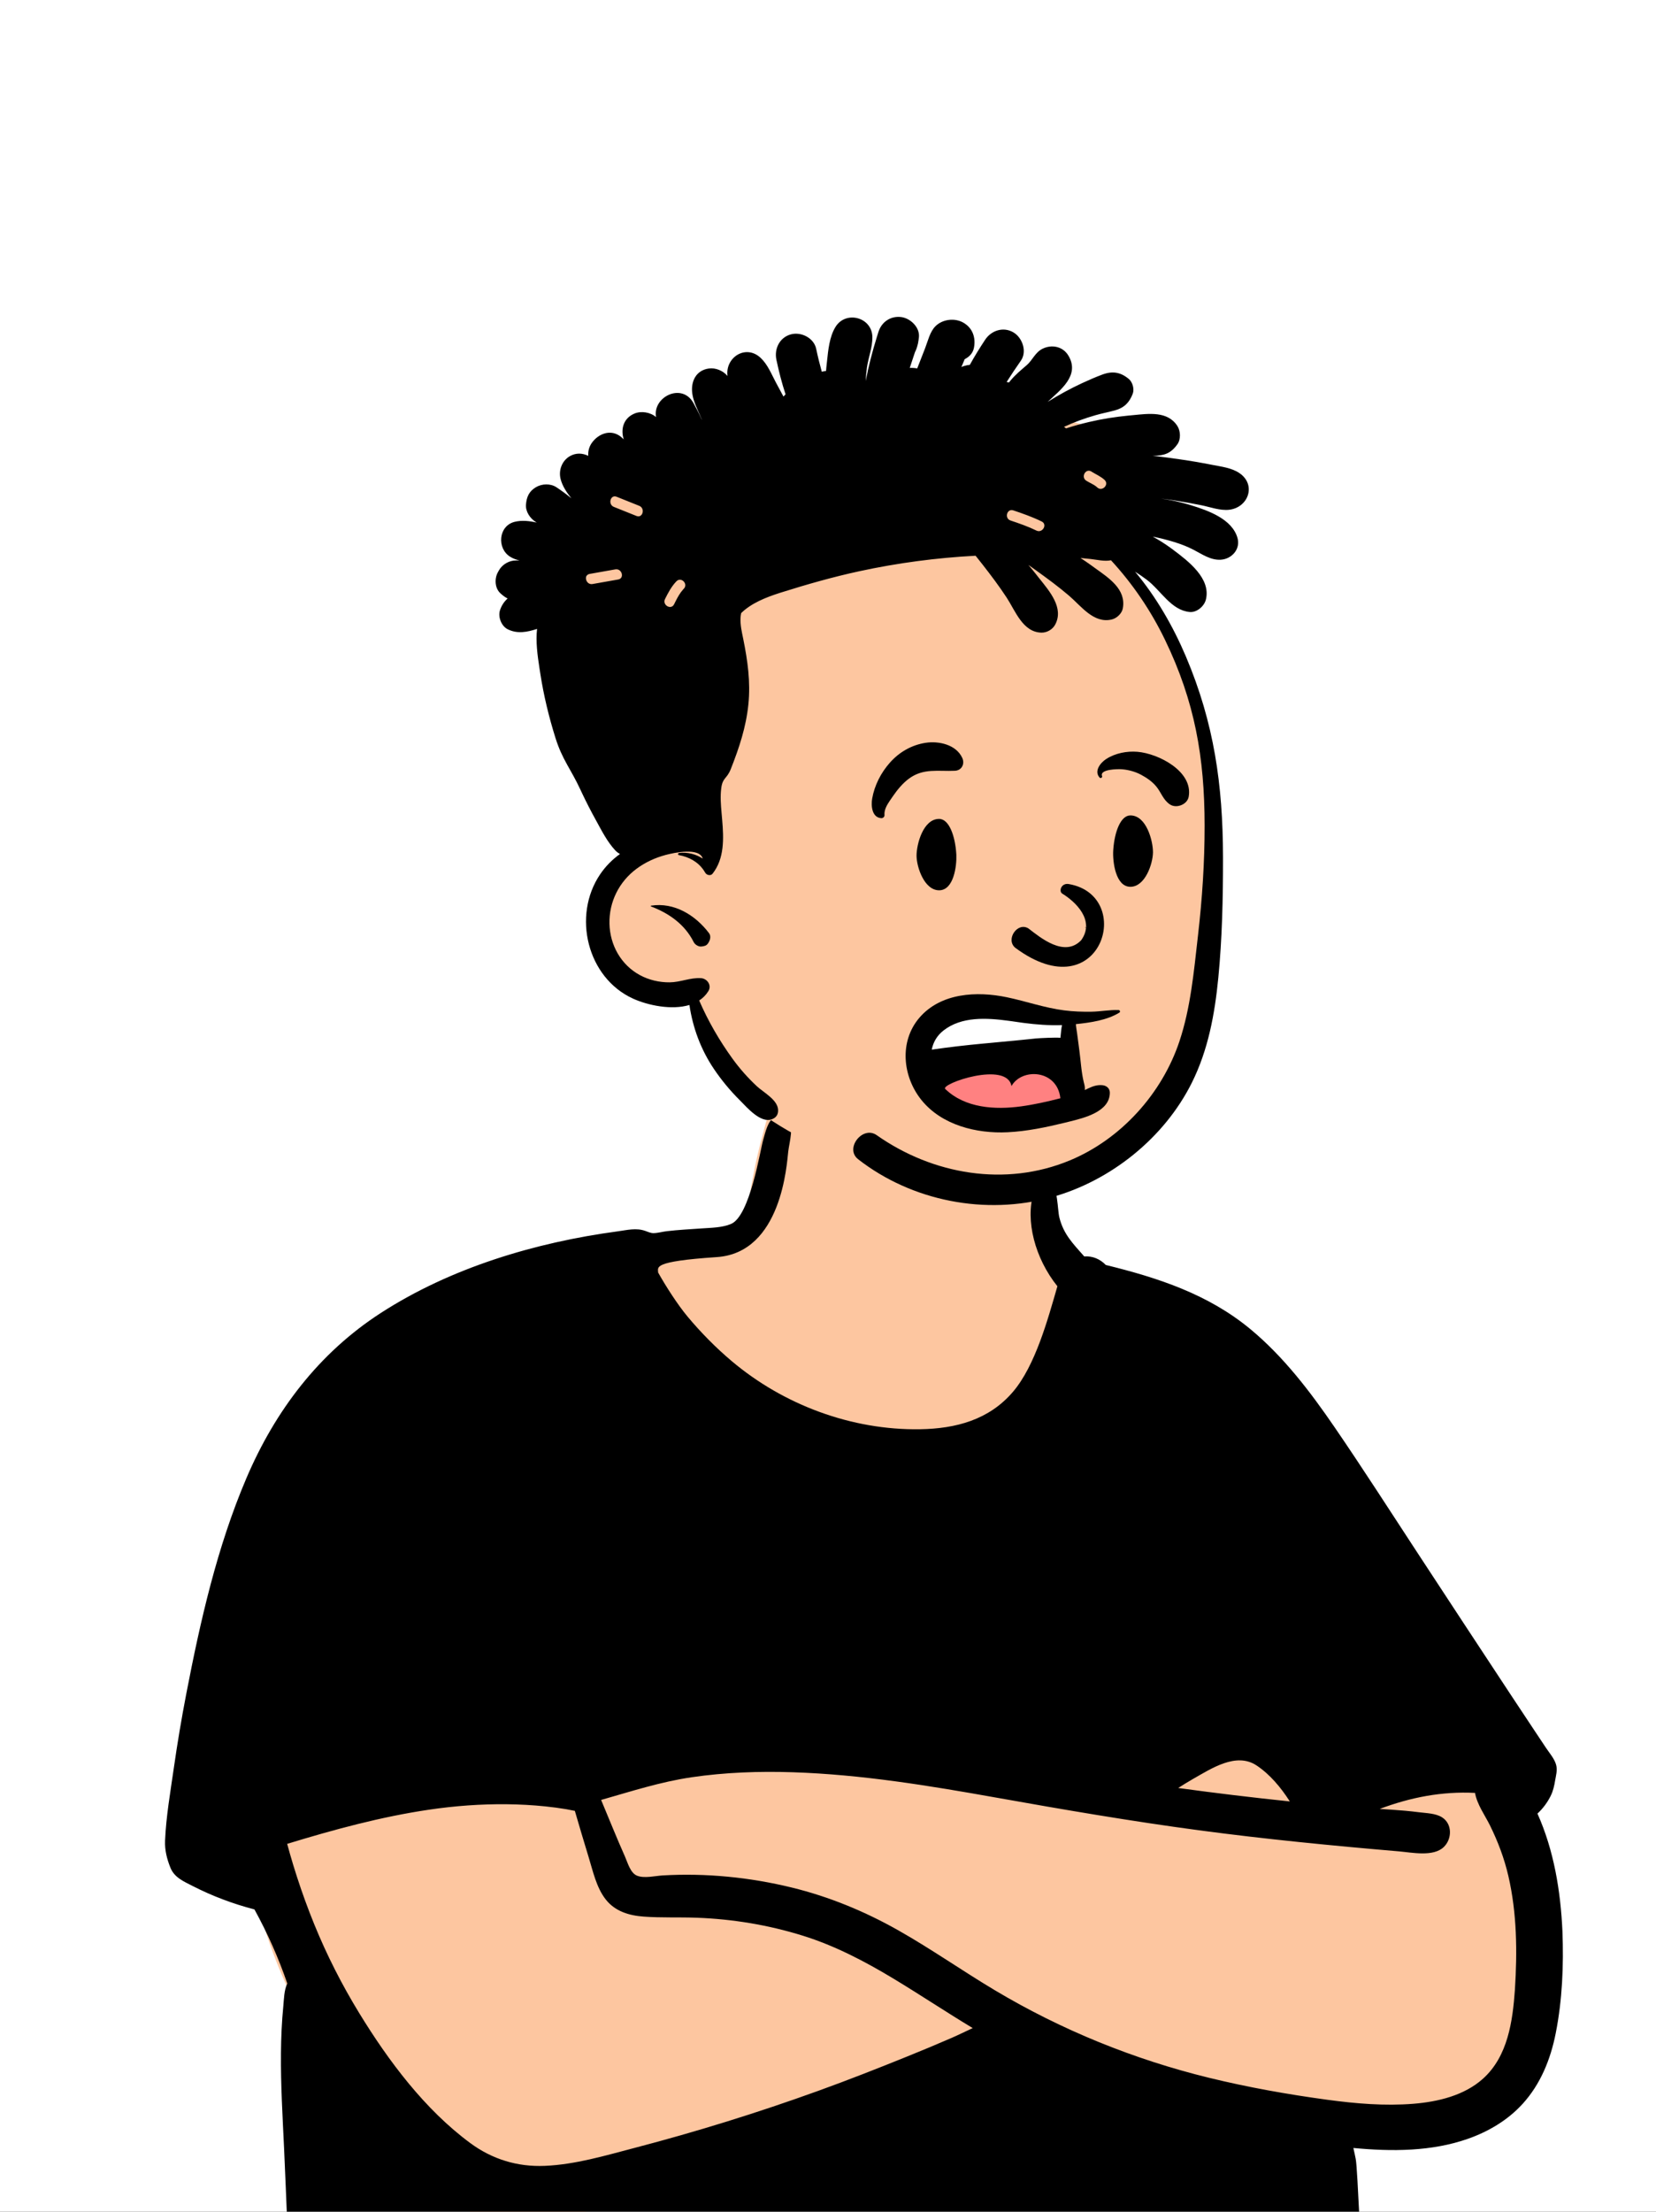 <svg width="200" height="267" viewBox="0 0 200 267" fill="none" xmlns="http://www.w3.org/2000/svg">
<rect x="0" y="0" width="200" height="267" fill="#333333" stroke="none"/>
<g clip-path="url(#clip0_2016_14104)">
<rect width="200" height="267" fill="white"/>
<path fill-rule="evenodd" clip-rule="evenodd" d="M150.479 181.122C148.644 180.468 146.876 179.712 145.265 178.601C140.62 175.142 137.592 169.938 134.731 165.007C130.7 157.835 127.829 150.193 125.844 142.221C124.991 138.796 124.701 134.824 122.764 131.788C118.371 125.429 105.49 126.253 98.65 127.369C94.07 128.18 93.123 133.308 92.083 137.102C91.217 140.255 90.65 143.443 90.174 146.674C89.041 147.419 87.763 148.024 86.544 148.551C73.264 152.625 70.93 160.177 65.858 171.843C57.291 188.8 34.044 195.439 30.532 215.506C28.27 228.755 34.704 241.219 41.337 252.233C47.514 264.263 56.139 270.037 69.873 267.195C82.755 264.304 95.135 259.468 107.791 255.731C113.92 254.224 120.04 250.302 126.488 251.669C139.773 254.654 153.423 256.058 167.039 255.67C186.155 256.444 186.152 238.089 184.19 223.875C182.816 201.755 171.663 187.551 150.479 181.122V181.122Z" fill="#FDC6A0"/>
<path fill-rule="evenodd" clip-rule="evenodd" d="M151.757 213.13C153.354 214.187 154.697 215.789 155.776 217.475C151.273 217.007 146.779 216.467 142.294 215.852C142.881 215.476 143.474 215.109 144.08 214.762C146.291 213.516 149.287 211.497 151.757 213.13ZM76.95 226.445C76.125 226.122 75.806 224.863 75.484 224.142C74.476 221.88 73.556 219.579 72.599 217.295C76.233 216.259 79.768 215.109 83.533 214.556C87.582 213.963 91.69 213.819 95.776 213.953C104.052 214.223 112.251 215.576 120.388 217.027C128.515 218.476 136.642 219.868 144.826 220.961C152.844 222.031 160.888 222.815 168.947 223.503C170.512 223.636 173.123 224.2 174.382 222.967C175.379 221.991 175.411 220.19 174.164 219.397C173.387 218.902 172.261 218.895 171.373 218.781C170.255 218.637 169.133 218.541 168.008 218.466C167.55 218.436 167.091 218.408 166.633 218.38C170.313 216.992 174.156 216.236 178.145 216.447C178.371 217.818 179.387 219.228 179.943 220.359C180.915 222.333 181.672 224.331 182.169 226.477C183.208 230.964 183.253 235.62 182.96 240.196C182.69 244.011 182.111 248.232 179.119 250.934C176.854 252.98 173.659 253.737 170.694 253.975C167.248 254.252 163.749 253.957 160.333 253.495C155.54 252.846 150.725 251.989 146.027 250.84C136.928 248.615 128.206 245.075 120.159 240.274C116.234 237.934 112.49 235.3 108.512 233.049C104.458 230.754 100.145 228.973 95.616 227.868C90.547 226.631 85.249 226.103 80.039 226.408C79.135 226.461 77.829 226.789 76.95 226.445ZM71.076 224.148C71.609 225.877 72.016 227.851 73.153 229.304C74.279 230.744 75.978 231.252 77.738 231.38C79.86 231.534 82.007 231.435 84.133 231.514C88.495 231.676 92.797 232.385 96.966 233.685C100.852 234.897 104.459 236.787 107.934 238.883C111.146 240.822 114.265 242.904 117.479 244.837C116.624 245.229 115.778 245.653 114.928 246.023C113.144 246.798 111.35 247.545 109.547 248.274C105.993 249.711 102.423 251.114 98.817 252.416C91.546 255.043 84.154 257.338 76.675 259.293C73.107 260.226 69.489 261.315 65.783 261.47C62.496 261.607 59.452 260.678 56.801 258.723C51.304 254.669 46.93 248.817 43.394 243.044C41.294 239.614 39.46 236.011 37.944 232.285C37.177 230.401 36.482 228.488 35.856 226.552C35.562 225.643 35.284 224.729 35.02 223.811C34.904 223.408 34.793 223.003 34.683 222.597C40.304 220.881 45.993 219.332 51.815 218.472C54.923 218.013 58.073 217.78 61.215 217.814C62.775 217.831 64.334 217.915 65.885 218.076C66.721 218.163 67.552 218.274 68.381 218.412C68.723 218.469 69.075 218.553 69.427 218.615C69.966 220.463 70.51 222.309 71.076 224.148ZM187.282 216.803C187.585 216.19 187.713 215.586 187.822 214.919C187.904 214.41 188.124 213.693 187.932 213.032C187.716 212.292 187.129 211.629 186.708 210.998C186.242 210.3 185.777 209.602 185.313 208.903C184.384 207.506 183.457 206.107 182.532 204.708C178.753 198.993 175 193.261 171.24 187.533C167.905 182.45 164.625 177.321 161.187 172.306C158.248 168.018 155.044 163.8 151.021 160.465C145.934 156.248 139.876 154.262 133.549 152.712C132.858 151.994 131.935 151.602 130.948 151.682C129.554 150.1 128.446 148.996 127.944 146.984C127.703 146.021 127.779 143.314 126.841 142.744C125.727 142.067 125.145 142.963 124.838 143.973C123.81 147.353 124.99 151.897 127.705 155.282C126.561 159.236 125.044 164.857 122.339 168.025C119.442 171.417 115.436 172.473 111.113 172.543C102.87 172.675 94.636 169.61 88.348 164.299C86.437 162.685 84.662 160.881 83.056 158.964C81.852 157.525 80.427 155.305 79.485 153.627C79.485 152.973 78.713 152.289 86.571 151.761C94.428 151.232 95.024 140.469 95.199 139.004C95.341 137.814 95.945 135.968 95.107 134.998C94.751 134.586 94.022 134.52 93.571 134.8C92.721 135.328 92.442 136.678 92.174 137.596C91.8 138.88 90.576 146.854 88.257 147.777C87.171 148.209 85.926 148.217 84.778 148.297C83.359 148.396 81.938 148.469 80.525 148.634C80.005 148.695 79.436 148.863 78.922 148.868C78.588 148.871 78.243 148.709 77.92 148.595C76.829 148.209 75.738 148.498 74.615 148.65C64.677 149.986 54.445 153.035 45.969 158.521C38.498 163.357 33.235 170.311 29.762 178.442C26.219 186.74 24.187 195.714 22.485 204.547C21.915 207.507 21.417 210.481 20.989 213.464C20.576 216.347 20.059 219.295 19.935 222.207C19.886 223.359 20.161 224.43 20.585 225.482C21.062 226.667 22.189 227.134 23.271 227.687C25.645 228.902 28.149 229.844 30.729 230.511C32.306 233.38 33.632 236.361 34.698 239.454C34.303 240.238 34.294 241.409 34.218 242.171C34.03 244.068 33.949 245.975 33.932 247.881C33.898 251.701 34.128 255.518 34.308 259.332C34.49 263.2 35.097 278.464 35.196 280.328C35.273 281.776 35.169 283.801 35.932 285.087C37.103 287.062 39.995 286.996 41.335 285.394C74.615 292.551 137.171 290.395 162.366 286.794C165.644 286.326 164.614 286.845 165.448 286.017C166.074 285.395 166.606 284.329 166.779 283.473C167.01 282.33 166.637 281.296 165.983 280.371C165.295 279.399 165.17 277.824 164.914 276.668C164.31 273.935 164.01 261.932 163.728 260.602C163.64 260.188 163.555 259.75 163.452 259.312C168.074 259.749 172.889 259.749 177.286 258.203C179.779 257.326 182.104 255.949 183.894 253.982C186.061 251.601 187.267 248.603 187.887 245.474C188.687 241.439 188.857 237.26 188.7 233.158C188.481 228.311 187.678 223.395 185.683 218.944C186.339 218.334 186.889 217.599 187.282 216.803Z" fill="black"/>
<path fill-rule="evenodd" clip-rule="evenodd" d="M72.922 59.685C74.015 58.509 75.414 57.633 76.942 57.353C75.545 58.053 74.179 58.782 72.922 59.685ZM70.78 69.827C70.587 68.93 70.457 68.025 70.416 67.121C70.661 67.493 71.051 67.742 71.489 67.87C71.206 68.506 70.965 69.161 70.78 69.827ZM143.94 83.88C142.678 78.614 136.79 68.485 135.398 66.535C133.887 61.708 142.129 57.836 137.647 54.061C135.617 52.358 132.935 51.755 130.419 51.151C112.999 46.957 94.283 49.072 78.126 56.785C75.669 56.266 73.108 57.279 71.321 59.059C62.925 67.519 74.367 82.783 76.869 92.32C81.162 102.955 72.319 104.744 73.268 113.742C74.004 118.39 78.701 119.619 82.664 120.321C83.299 120.47 84.148 120.493 84.353 121.166C84.996 125.095 87.197 128.839 90.153 131.381C89.894 132.148 90.091 133.08 91.003 133.754C99.26 139.906 109.672 142.985 119.971 142.431C132.245 141.772 138.592 134.719 140.124 132.904C148.592 121.438 147.58 106.311 145.853 92.648C144.649 83.129 146.175 93.209 143.94 83.88Z" fill="#FDC6A0"/>
<path fill-rule="evenodd" clip-rule="evenodd" d="M106.095 40.06C106.481 38.851 107.573 38.124 108.823 38.274C109.93 38.405 111.114 39.506 110.98 40.721C110.954 40.956 110.92 41.176 110.88 41.383L110.886 41.385V41.385L110.891 41.385L110.864 41.465C110.781 41.852 110.667 42.199 110.499 42.526C110.284 43.154 110.077 43.784 109.873 44.416C110.168 44.403 110.469 44.42 110.775 44.477C111.091 43.665 111.41 42.856 111.726 42.042C112.065 41.173 112.303 40.057 112.974 39.386C113.832 38.527 115.32 38.35 116.366 38.963C117.471 39.609 117.865 40.759 117.625 41.991C117.502 42.62 117.084 43.057 116.565 43.332L116.509 43.361L116.111 44.308C116.233 44.255 116.36 44.206 116.497 44.166C116.712 44.103 116.923 44.063 117.129 44.046C117.698 43.012 118.325 42.008 118.972 41.023C119.716 39.891 121.171 39.409 122.391 40.125C123.483 40.766 124.069 42.448 123.287 43.553C122.693 44.392 122.13 45.248 121.575 46.113C121.67 46.13 121.765 46.151 121.856 46.178C121.898 46.121 121.942 46.064 121.989 46.007C122.594 45.255 123.298 44.69 124.021 44.065C124.698 43.477 125.01 42.554 125.899 42.108C127.019 41.548 128.368 41.816 129.034 42.932C130.464 45.322 128.065 47.068 126.53 48.516C127.864 47.681 129.254 46.918 130.679 46.259C131.48 45.889 132.294 45.532 133.12 45.223C134.345 44.766 135.336 44.913 136.341 45.762C136.79 46.142 137.014 46.973 136.807 47.527C136.407 48.588 135.774 49.232 134.665 49.539C133.885 49.754 133.086 49.9 132.306 50.126C130.999 50.502 129.73 50.961 128.499 51.534C128.587 51.589 128.672 51.648 128.75 51.716C129.669 51.418 130.605 51.16 131.545 50.94C133.105 50.573 134.692 50.326 136.286 50.171L136.816 50.121C138.727 49.938 141.025 49.598 142.198 51.432C142.584 52.037 142.626 53.035 142.198 53.633C141.38 54.782 140.566 55.011 139.213 55.032C140.545 55.173 141.875 55.349 143.199 55.554C144.112 55.693 145.025 55.851 145.933 56.027L146.387 56.116C147.494 56.338 148.729 56.467 149.68 57.109C151.755 58.513 150.781 61.245 148.483 61.537C147.372 61.677 146.138 61.205 145.048 60.986C143.99 60.772 142.927 60.584 141.861 60.419C141.308 60.332 140.756 60.256 140.202 60.187C141.329 60.349 142.449 60.58 143.539 60.905L143.842 60.997C145.949 61.641 148.793 62.666 149.45 64.923C149.849 66.295 148.759 67.491 147.439 67.571C146.212 67.645 145.19 66.912 144.148 66.371C143.389 65.978 142.618 65.684 141.8 65.432C140.954 65.172 140.092 64.957 139.223 64.781C139.957 65.187 140.672 65.632 141.358 66.131L141.674 66.364C143.498 67.727 146.279 69.836 145.637 72.39C145.434 73.195 144.538 73.965 143.678 73.882C141.439 73.673 140.204 71.282 138.515 70.002C138.074 69.668 137.592 69.338 137.086 69.017C139.645 72.077 141.681 75.615 143.231 79.269C146.637 87.309 147.681 94.754 147.706 103.398L147.707 103.666C147.711 108.434 147.603 113.288 147.14 118.035C146.71 122.421 145.921 126.749 143.937 130.721C140.613 137.38 134.134 142.567 126.989 144.541C119.039 146.739 110.153 145.02 103.641 139.948C101.98 138.655 104.183 135.846 105.88 137.04C112.658 141.806 121.424 143.315 129.203 140.09C135.374 137.532 140.343 132.031 142.449 125.697C143.789 121.667 144.18 117.37 144.658 113.171L144.69 112.891C145.196 108.499 145.489 104.078 145.485 99.656C145.478 91.445 144.302 84.686 140.699 77.238C139.004 73.73 136.805 70.486 134.178 67.639C133.381 67.802 132.534 67.573 131.729 67.487C131.317 67.442 130.906 67.4 130.495 67.362C130.915 67.634 131.327 67.917 131.732 68.207L132.263 68.591C133.925 69.784 136.033 71.142 135.606 73.449C135.49 74.072 134.87 74.645 134.269 74.787C132.091 75.306 130.594 73.185 129.123 71.925C127.843 70.83 126.504 69.85 125.14 68.867C124.831 68.645 124.518 68.423 124.204 68.203C124.5 68.548 124.787 68.898 125.067 69.252L125.481 69.778C126.733 71.349 128.539 73.392 127.424 75.429C127.107 76.004 126.433 76.386 125.779 76.374C123.532 76.327 122.638 73.77 121.584 72.155C120.677 70.771 119.693 69.467 118.675 68.163C118.394 67.806 118.112 67.448 117.825 67.091C113.105 67.337 108.401 67.962 103.78 68.962C100.605 69.649 97.483 70.539 94.384 71.513L94.126 71.595C92.449 72.136 90.721 72.829 89.511 74.017C89.339 74.836 89.471 75.699 89.636 76.517L89.765 77.142C90.296 79.759 90.657 82.327 90.386 85.014C90.106 87.785 89.273 90.276 88.257 92.851C87.776 94.064 87.279 93.844 87.108 95.146C86.977 96.138 87.058 97.161 87.148 98.161L87.222 99.009C87.41 101.23 87.504 103.651 86.052 105.483C85.826 105.764 85.344 105.652 85.183 105.371C85.12 105.259 85.053 105.151 84.979 105.048C84.279 104.031 83.206 103.452 81.979 103.228C81.823 103.201 81.884 102.991 82.015 102.974C83.052 102.852 84.034 103.112 84.869 103.649C84.473 102.276 81.408 102.944 80.401 103.21L80.366 103.22C79.11 103.558 77.921 104.107 76.873 104.885C74.764 106.449 73.546 108.888 73.607 111.515C73.668 114.098 74.999 116.484 77.284 117.72C78.386 118.316 79.641 118.604 80.889 118.591C82.192 118.578 83.351 118.006 84.656 118.086C85.411 118.132 85.989 118.944 85.552 119.652C85.261 120.125 84.882 120.497 84.443 120.783C85.512 123.253 86.876 125.61 88.449 127.785C89.32 128.992 90.306 130.105 91.392 131.122C92.24 131.917 94.076 132.836 93.972 134.161C93.937 134.639 93.69 134.931 93.256 135.108C91.906 135.661 90.264 133.756 89.361 132.837L89.288 132.764C88.162 131.64 87.135 130.397 86.242 129.078C84.656 126.737 83.672 124.097 83.265 121.324C81.1 121.977 78.233 121.364 76.466 120.563C70.913 118.048 69.098 110.551 72.473 105.559C73.126 104.593 73.944 103.767 74.876 103.099C74.672 102.987 74.48 102.843 74.309 102.662C73.365 101.656 72.697 100.343 72.034 99.133L71.954 98.988C71.366 97.923 70.811 96.841 70.29 95.743L70.097 95.33C68.935 92.825 67.917 91.731 67.088 89.097C66.292 86.557 65.663 83.968 65.257 81.334L65.148 80.637C64.913 79.109 64.691 77.475 64.862 75.924C63.679 76.311 62.49 76.549 61.32 75.968C60.549 75.585 60.123 74.47 60.386 73.669C60.578 73.079 60.899 72.616 61.306 72.252C61.063 72.13 60.836 71.974 60.635 71.8L60.46 71.648V71.648C59.752 71.031 59.701 69.858 60.131 69.084C60.173 69.01 60.216 68.934 60.256 68.86C60.665 68.127 61.51 67.647 62.345 67.66C62.48 67.662 62.615 67.662 62.752 67.66C62.362 67.573 61.98 67.44 61.618 67.216C59.982 66.208 60.188 63.475 62.168 62.993C62.998 62.792 63.916 62.875 64.831 63.09C64.797 63.072 64.763 63.053 64.729 63.031C64.038 62.606 63.458 61.776 63.523 60.924C63.595 59.981 63.899 59.309 64.729 58.815C65.45 58.388 66.471 58.348 67.188 58.815C67.809 59.223 68.419 59.673 69.005 60.157C68.417 59.432 67.906 58.644 67.7 57.807C67.445 56.765 67.871 55.63 68.807 55.08C69.553 54.643 70.341 54.691 71.046 55.03C71.008 54.482 71.141 53.924 71.503 53.43C72.245 52.415 73.594 51.832 74.769 52.572C74.923 52.669 75.129 52.836 75.329 53.041C74.939 51.796 75.292 50.49 76.622 49.928C77.433 49.583 78.532 49.756 79.236 50.35C78.789 47.926 82.358 46.144 83.746 48.649C84.06 49.216 84.372 49.814 84.65 50.425L84.753 50.655L84.764 50.65L84.693 50.482V50.482L84.62 50.314C84.235 49.416 83.743 48.482 83.609 47.508C83.41 46.066 84.051 44.699 85.615 44.487C86.423 44.377 87.321 44.745 87.863 45.388C87.57 43.152 90.062 41.526 91.856 43.196C92.706 43.986 93.159 45.143 93.698 46.157C94.004 46.73 94.316 47.3 94.622 47.875C94.7 47.782 94.784 47.689 94.873 47.599C94.419 46.237 94.067 44.843 93.77 43.439C93.488 42.116 94.147 40.742 95.509 40.368C96.747 40.026 98.296 40.791 98.573 42.112C98.767 43.042 98.996 43.961 99.249 44.876C99.422 44.834 99.593 44.804 99.762 44.783C99.776 44.611 99.792 44.439 99.809 44.267L99.876 43.655C100.023 42.258 100.172 40.664 100.9 39.476C102.142 37.447 105.325 38.288 105.359 40.687C105.378 41.928 104.874 43.158 104.699 44.386C104.623 44.921 104.579 45.462 104.554 46.003C104.893 44.206 105.359 42.433 105.899 40.687C105.962 40.478 106.029 40.269 106.095 40.06ZM78.629 109.336C81.422 108.903 83.975 110.465 85.63 112.652C85.932 113.052 85.734 113.616 85.462 113.952C85.266 114.199 85.002 114.229 84.705 114.267C84.363 114.311 83.931 114.034 83.781 113.736C82.717 111.606 80.817 110.26 78.629 109.431C78.589 109.416 78.576 109.345 78.629 109.336ZM82.501 71.165L82.586 71.074C83.151 70.487 82.258 69.589 81.691 70.178C81.095 70.798 80.698 71.551 80.317 72.314C79.954 73.042 81.045 73.685 81.41 72.955L81.576 72.623C81.836 72.106 82.114 71.596 82.501 71.165V71.165ZM74.656 69.959C75.457 69.824 75.118 68.602 74.32 68.736C73.287 68.911 72.257 69.109 71.224 69.284C70.423 69.419 70.762 70.642 71.56 70.507C72.594 70.332 73.623 70.134 74.656 69.959ZM122.38 61.615C121.606 61.356 121.274 62.58 122.043 62.837C123.107 63.193 124.162 63.558 125.171 64.052C125.9 64.409 126.542 63.315 125.809 62.957C124.702 62.415 123.547 62.005 122.38 61.615ZM74.474 59.971C73.718 59.668 73.39 60.894 74.138 61.194L76.87 62.289V62.289C77.626 62.593 77.954 61.367 77.207 61.067L74.474 59.971V59.971ZM131.92 56.994L131.821 56.931C131.135 56.486 130.501 57.583 131.182 58.026C131.582 58.285 132.068 58.462 132.435 58.771L132.511 58.84C133.103 59.4 133.999 58.505 133.406 57.943C132.972 57.532 132.422 57.303 131.92 56.994V56.994Z" fill="black"/>
<path fill-rule="evenodd" clip-rule="evenodd" d="M112.007 124.857C113.697 121.475 129.202 122.995 129.202 122.995L130.512 133.744C130.512 133.744 123.031 136.15 118.577 135.646C114.124 135.142 110.316 128.238 112.007 124.857Z" fill="white"/>
<path fill-rule="evenodd" clip-rule="evenodd" d="M113.099 130.503C112.564 129.356 123.648 126.23 127.08 128.366C130.512 130.503 129.439 133.416 129.439 133.416C129.439 133.416 115.004 136.71 113.099 130.503Z" fill="#FF8181"/>
<path fill-rule="evenodd" clip-rule="evenodd" d="M111.045 122.856C113.633 119.848 117.99 119.639 121.599 120.391C123.916 120.873 126.171 121.677 128.524 121.975C129.623 122.115 130.733 122.156 131.84 122.136C132.927 122.116 134.016 121.897 135.099 121.937C135.266 121.944 135.329 122.162 135.185 122.251C133.698 123.165 131.696 123.457 129.94 123.636C129.946 123.766 129.954 123.893 129.972 124C130.02 124.287 130.063 124.572 130.099 124.861C130.178 125.512 130.268 126.161 130.356 126.811C130.532 128.09 130.587 129.409 130.895 130.666L130.949 130.875C131.02 131.139 131.037 131.378 131.013 131.592L131.084 131.56L131.31 131.451L131.458 131.381C131.997 131.131 132.512 130.948 133.146 131.009C133.629 131.055 134.035 131.385 134.038 131.901C134.05 134.216 130.931 134.961 129.147 135.404L128.623 135.533C126.352 136.087 124.034 136.573 121.698 136.689C117.95 136.875 113.738 135.841 111.286 132.799C108.998 129.961 108.578 125.723 111.045 122.856ZM128.067 132.584C127.674 129.098 123.392 128.906 122.16 131.117C121.614 128.035 113.527 130.85 114.159 131.463C116.556 133.785 120.193 133.994 123.32 133.564C124.912 133.346 126.505 132.99 128.067 132.584ZM123.315 123.447L122.239 123.292L121.815 123.234C119.146 122.876 116.144 122.692 113.95 124.403C113.149 125.028 112.698 125.843 112.53 126.718C114.606 126.411 116.69 126.176 118.78 125.98L119.35 125.928C120.658 125.81 121.965 125.686 123.271 125.555L124.2 125.461L125.128 125.365C125.455 125.33 127.656 125.218 128.07 125.293C128.114 124.921 128.172 124.116 128.265 123.754C126.701 123.808 125.144 123.691 123.589 123.485L123.315 123.447ZM128.271 107.866C129.866 108.836 132.297 111.098 130.581 113.503C128.56 115.624 125.652 113.193 124.219 112.093C122.89 111.241 121.396 113.433 122.629 114.428C132.987 122.099 137.19 108.12 129.078 106.726C128.184 106.572 127.853 107.566 128.271 107.866ZM131.126 111.953L131.202 111.911L131.228 111.896C131.273 111.867 131.245 111.87 131.143 111.905L131.066 111.933V111.987C131.086 111.975 131.107 111.966 131.126 111.953ZM110.694 103.334L110.694 103.287C110.697 101.939 111.481 98.862 113.421 98.862C114.632 98.862 115.368 100.956 115.495 103.115L115.5 103.203C115.556 104.545 115.188 107.479 113.421 107.479C111.635 107.479 110.712 104.7 110.694 103.334V103.334ZM139.248 102.912L139.248 102.864C139.245 101.516 138.46 98.439 136.521 98.439C135.34 98.439 134.611 100.43 134.457 102.53L134.446 102.692C134.37 103.989 134.714 107.056 136.521 107.056C138.307 107.056 139.229 104.277 139.248 102.912V102.912ZM111.8 89.673C113.383 89.432 115.479 89.889 116.217 91.499C116.546 92.217 116.157 93.01 115.328 93.05C113.325 93.146 111.528 92.7 109.77 94.003C109.014 94.564 108.377 95.34 107.844 96.115L107.642 96.409L107.474 96.652C107.112 97.185 106.769 97.765 106.822 98.408C106.838 98.598 106.643 98.779 106.459 98.771C105.306 98.724 105.182 97.279 105.334 96.411C105.616 94.8 106.395 93.288 107.475 92.07C108.61 90.79 110.107 89.93 111.8 89.673ZM133.601 91.628C134.692 90.926 136.088 90.656 137.367 90.76C139.888 90.963 144.117 93.107 143.561 96.187C143.389 97.137 142.068 97.638 141.29 97.111C140.453 96.545 140.249 95.664 139.627 94.923C139.13 94.332 138.5 93.904 137.825 93.539C137.161 93.18 136.392 92.962 135.637 92.882L135.512 92.87C135.058 92.832 132.765 92.842 133.102 93.698C133.168 93.866 132.918 93.999 132.804 93.872C132.101 93.094 132.897 92.081 133.601 91.628Z" fill="black"/>
</g>
<defs>
<clipPath id="clip0_2016_14104">
<rect width="200" height="267" fill="white"/>
</clipPath>
</defs>
</svg>
